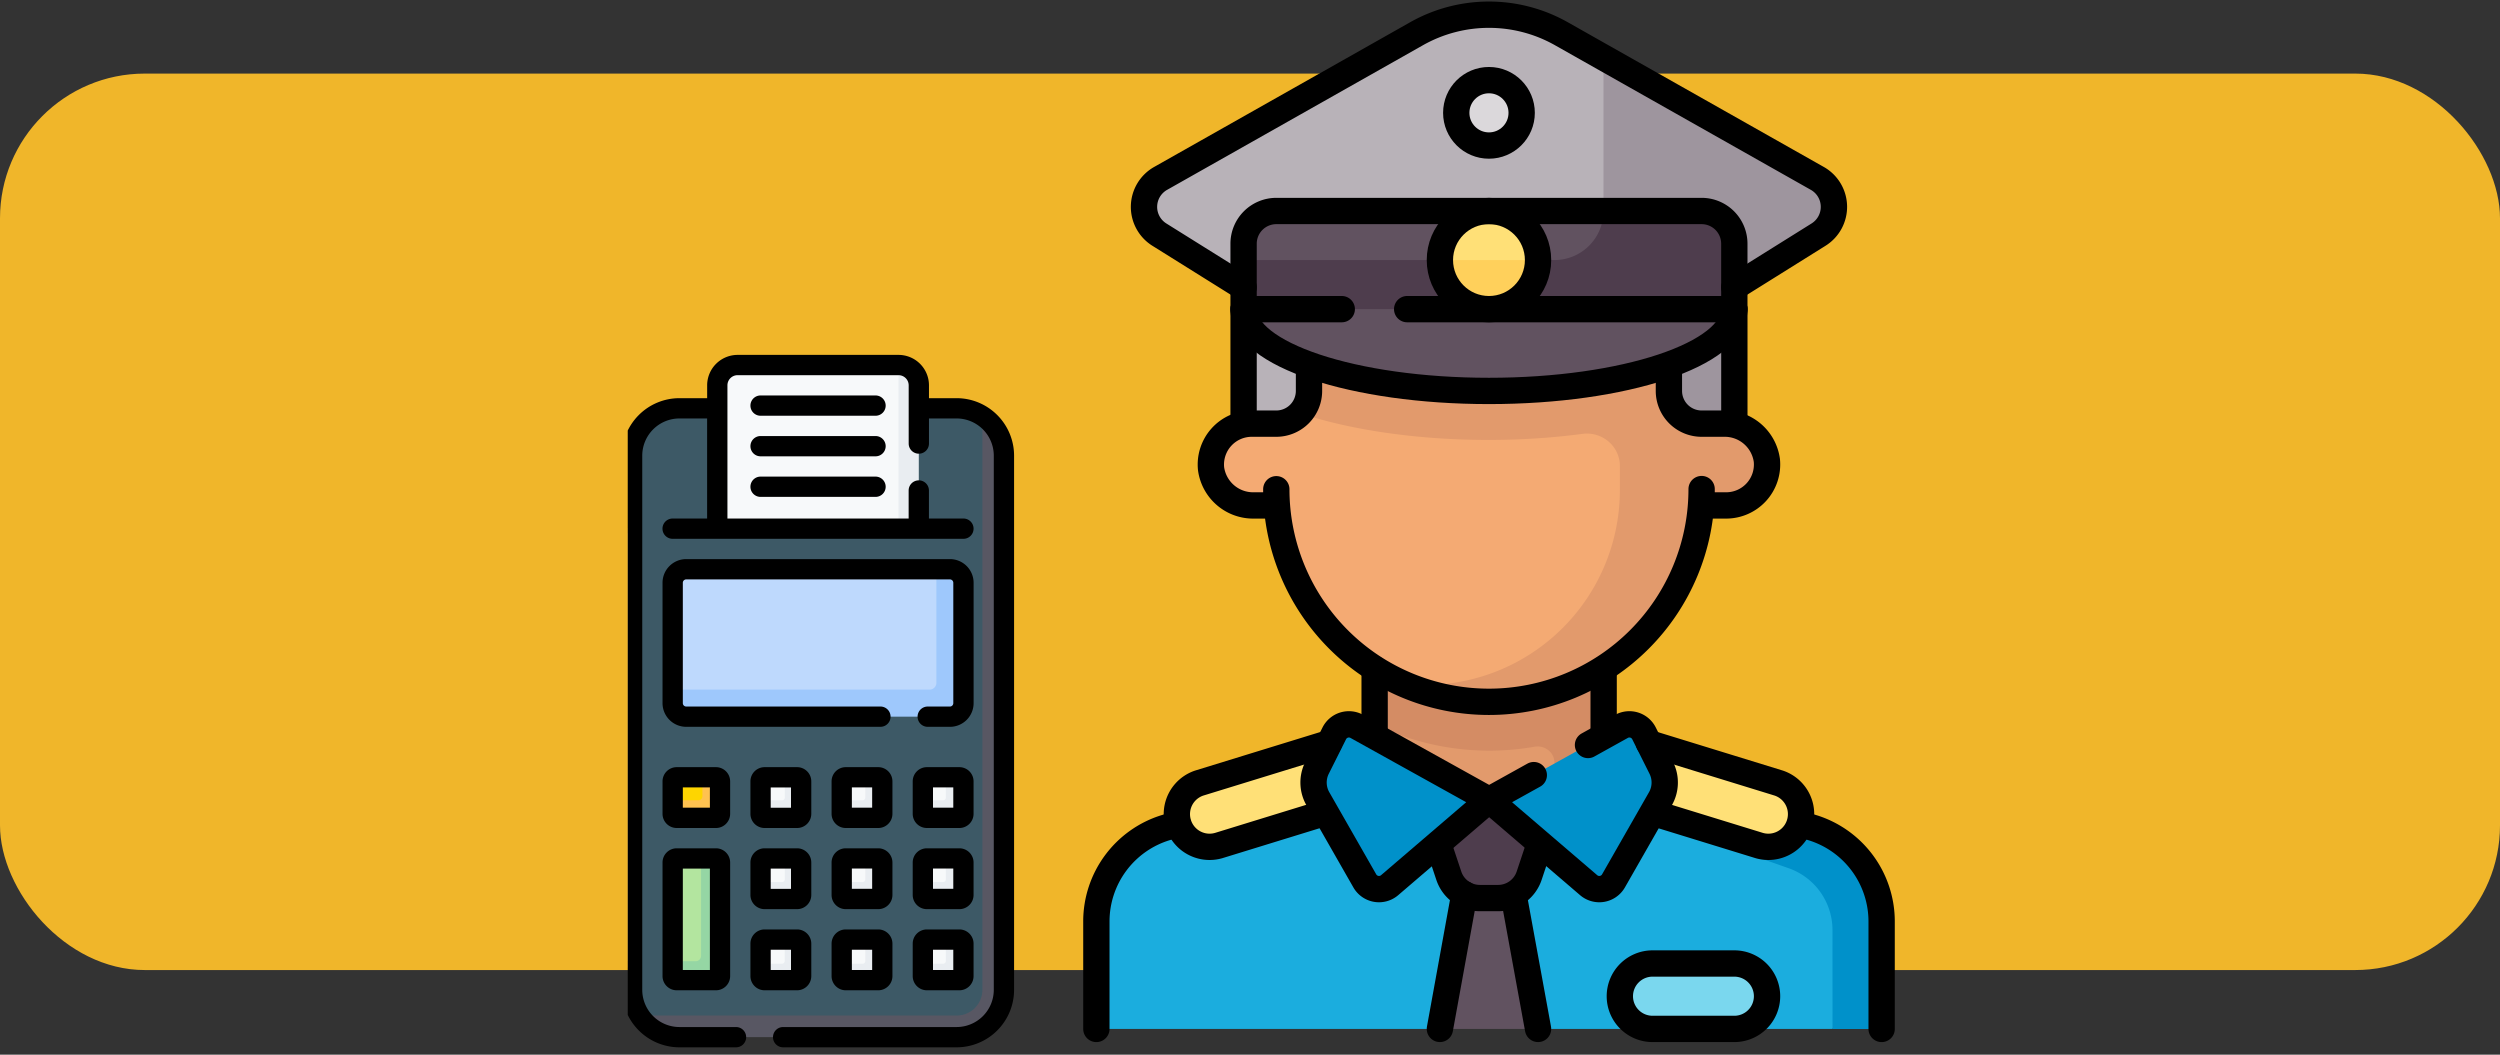 <svg xmlns="http://www.w3.org/2000/svg" xmlns:xlink="http://www.w3.org/1999/xlink" width="190" height="80.157" viewBox="0 0 190 80.157">
  <rect x="0" y="0" width="190" height="80.157" fill="#333333" stroke="none"/>
  <defs>
    <clipPath id="clip-path">
      <rect id="Rectángulo_374461" data-name="Rectángulo 374461" width="29.625" height="53.19" fill="#fff" opacity="0.37"/>
    </clipPath>
  </defs>
  <g id="Grupo_1065919" data-name="Grupo 1065919" transform="translate(-1230.167 -398.407)">
    <rect id="Rectángulo_372667" data-name="Rectángulo 372667" width="190" height="68.13" rx="11" transform="translate(1230.167 404)" fill="#f0b62a"/>
    <g id="Grupo_1065782" data-name="Grupo 1065782" transform="translate(1277.875 399.524)">
      <g id="Enmascarar_grupo_1059037" data-name="Enmascarar grupo 1059037" transform="translate(0 25.85)" clip-path="url(#clip-path)">
        <g id="pos-terminal" transform="translate(-6.606 0.005)">
          <g id="Grupo_1065744" data-name="Grupo 1065744" transform="translate(0.771 0.771)">
            <path id="Trazado_802836" data-name="Trazado 802836" d="M382.872,131.143V158.38a3.083,3.083,0,0,0,3.083,3.083l1.092-13.058-1.092-20.345A3.083,3.083,0,0,0,382.872,131.143Z" transform="translate(-382.872 -115.669)" fill="#f7f9fa"/>
            <path id="Trazado_802837" data-name="Trazado 802837" d="M357.9,128.06v31.348l.48,1.835,3.179-.413-.345-32.2-1.772-.573Z" transform="translate(-354.817 -115.669)" fill="#ffd064"/>
            <path id="Trazado_802838" data-name="Trazado 802838" d="M388.149,403.06v2.056a3.083,3.083,0,0,0,3.083,3.083l.55-.815-.55-1.24A3.083,3.083,0,0,1,388.149,403.06Z" transform="translate(-388.149 -362.405)" fill="#e9edf1"/>
            <path id="Trazado_802839" data-name="Trazado 802839" d="M350.712,159.1V128.06h1.542l1.473,16.7-1.473,16.7H349.17v-2.056H350.4A.308.308,0,0,0,350.712,159.1Z" transform="translate(-346.087 -115.669)" fill="#ffc250"/>
            <path id="Trazado_802840" data-name="Trazado 802840" d="M97.082,87l19.874-.07a3.6,3.6,0,0,0,3.6-3.6l-.168-39.789c0-1.267-.052-2.826-1.042-3.467a3.581,3.581,0,0,0-1.953-.576H96.32a3.6,3.6,0,0,0-3.6,3.6V83.7a3.58,3.58,0,0,0,.576,1.953C93.94,86.638,95.816,87,97.082,87Z" transform="translate(-86.556 -36.211)" fill="#3d5966"/>
            <g id="Grupo_1065735" data-name="Grupo 1065735" transform="translate(28.264 31.331)">
              <path id="Trazado_802841" data-name="Trazado 802841" d="M120.776,312.34h1.439l.826.326a.309.309,0,0,1,.308.308l-.02,1.852a.308.308,0,0,1-.308.308l-2,.015a.309.309,0,0,1-.308-.308l-.244-.755v-1.439A.308.308,0,0,1,120.776,312.34Z" transform="translate(-120.468 -312.34)" fill="#f7f9fa"/>
              <path id="Trazado_802842" data-name="Trazado 802842" d="M118.5,314.087v1.028a.308.308,0,0,0,.308.308h2.467a.308.308,0,0,0,.308-.308v-2.467a.309.309,0,0,0-.308-.308h-1.028v1.542a.206.206,0,0,1-.206.206Z" transform="translate(-118.5 -312.34)" fill="#e9edf1"/>
            </g>
            <g id="Grupo_1065736" data-name="Grupo 1065736" transform="translate(28.264 37.544)">
              <path id="Trazado_802843" data-name="Trazado 802843" d="M120.776,372.785h1.439l.826.326a.309.309,0,0,1,.308.308l-.02,1.852a.308.308,0,0,1-.308.308l-2,.015a.309.309,0,0,1-.308-.308l-.244-.755v-1.439A.308.308,0,0,1,120.776,372.785Z" transform="translate(-120.468 -372.785)" fill="#f7f9fa"/>
              <path id="Trazado_802844" data-name="Trazado 802844" d="M118.5,374.532v1.028a.308.308,0,0,0,.308.308h2.467a.308.308,0,0,0,.308-.308v-2.467a.309.309,0,0,0-.308-.308h-1.028v1.542a.205.205,0,0,1-.206.206Z" transform="translate(-118.5 -372.785)" fill="#e9edf1"/>
            </g>
            <g id="Grupo_1065737" data-name="Grupo 1065737" transform="translate(28.264 43.756)">
              <path id="Trazado_802845" data-name="Trazado 802845" d="M120.776,433.229h1.439l.826.326a.309.309,0,0,1,.308.308l-.02,1.852a.308.308,0,0,1-.308.308l-2,.015a.309.309,0,0,1-.308-.308l-.244-.754v-1.439A.309.309,0,0,1,120.776,433.229Z" transform="translate(-120.468 -433.229)" fill="#f7f9fa"/>
              <path id="Trazado_802846" data-name="Trazado 802846" d="M118.5,434.976V436a.308.308,0,0,0,.308.308h2.467a.308.308,0,0,0,.308-.308v-2.467a.309.309,0,0,0-.308-.308h-1.028v1.542a.205.205,0,0,1-.206.206Z" transform="translate(-118.5 -433.229)" fill="#e9edf1"/>
            </g>
            <g id="Grupo_1065738" data-name="Grupo 1065738" transform="translate(22.143 31.331)">
              <path id="Trazado_802847" data-name="Trazado 802847" d="M180.336,312.34h1.439l.826.326a.309.309,0,0,1,.308.308l-.02,1.852a.308.308,0,0,1-.308.308l-2,.015a.309.309,0,0,1-.308-.308l-.244-.755v-1.439A.308.308,0,0,1,180.336,312.34Z" transform="translate(-180.028 -312.34)" fill="#f7f9fa"/>
              <path id="Trazado_802848" data-name="Trazado 802848" d="M178.06,314.087v1.028a.308.308,0,0,0,.308.308h2.467a.308.308,0,0,0,.308-.308v-2.467a.309.309,0,0,0-.308-.308h-1.028v1.542a.206.206,0,0,1-.206.206Z" transform="translate(-178.06 -312.34)" fill="#e9edf1"/>
            </g>
            <g id="Grupo_1065739" data-name="Grupo 1065739" transform="translate(22.143 37.544)">
              <path id="Trazado_802849" data-name="Trazado 802849" d="M180.336,372.785h1.439l.826.326a.309.309,0,0,1,.308.308l-.02,1.852a.308.308,0,0,1-.308.308l-2,.015a.309.309,0,0,1-.308-.308l-.244-.755v-1.439A.308.308,0,0,1,180.336,372.785Z" transform="translate(-180.028 -372.785)" fill="#f7f9fa"/>
              <path id="Trazado_802850" data-name="Trazado 802850" d="M178.06,374.532v1.028a.308.308,0,0,0,.308.308h2.467a.308.308,0,0,0,.308-.308v-2.467a.309.309,0,0,0-.308-.308h-1.028v1.542a.205.205,0,0,1-.206.206Z" transform="translate(-178.06 -372.785)" fill="#e9edf1"/>
            </g>
            <g id="Grupo_1065740" data-name="Grupo 1065740" transform="translate(22.143 43.756)">
              <path id="Trazado_802851" data-name="Trazado 802851" d="M180.336,433.229h1.439l.826.326a.309.309,0,0,1,.308.308l-.02,1.852a.308.308,0,0,1-.308.308l-2,.015a.309.309,0,0,1-.308-.308l-.244-.754v-1.439A.309.309,0,0,1,180.336,433.229Z" transform="translate(-180.028 -433.229)" fill="#f7f9fa"/>
              <path id="Trazado_802852" data-name="Trazado 802852" d="M178.06,434.976V436a.308.308,0,0,0,.308.308h2.467a.308.308,0,0,0,.308-.308v-2.467a.309.309,0,0,0-.308-.308h-1.028v1.542a.205.205,0,0,1-.206.206Z" transform="translate(-178.06 -433.229)" fill="#e9edf1"/>
            </g>
            <g id="Grupo_1065741" data-name="Grupo 1065741" transform="translate(16.021 31.331)">
              <path id="Trazado_802853" data-name="Trazado 802853" d="M239.9,312.34h1.439l.826.326a.309.309,0,0,1,.308.308l-.02,1.852a.308.308,0,0,1-.308.308l-2,.015a.309.309,0,0,1-.308-.308l-.244-.755v-1.439A.308.308,0,0,1,239.9,312.34Z" transform="translate(-239.588 -312.34)" fill="#f7f9fa"/>
              <path id="Trazado_802854" data-name="Trazado 802854" d="M237.62,314.087v1.028a.308.308,0,0,0,.308.308H240.4a.308.308,0,0,0,.308-.308v-2.467a.309.309,0,0,0-.308-.308h-1.028v1.542a.206.206,0,0,1-.206.206Z" transform="translate(-237.62 -312.34)" fill="#e9edf1"/>
            </g>
            <g id="Grupo_1065742" data-name="Grupo 1065742" transform="translate(16.021 37.544)">
              <path id="Trazado_802855" data-name="Trazado 802855" d="M239.9,372.785h1.439l.826.326a.309.309,0,0,1,.308.308l-.02,1.852a.308.308,0,0,1-.308.308l-2,.015a.309.309,0,0,1-.308-.308l-.244-.755v-1.439A.308.308,0,0,1,239.9,372.785Z" transform="translate(-239.588 -372.785)" fill="#f7f9fa"/>
              <path id="Trazado_802856" data-name="Trazado 802856" d="M237.62,374.532v1.028a.308.308,0,0,0,.308.308H240.4a.308.308,0,0,0,.308-.308v-2.467a.309.309,0,0,0-.308-.308h-1.028v1.542a.205.205,0,0,1-.206.206Z" transform="translate(-237.62 -372.785)" fill="#e9edf1"/>
            </g>
            <g id="Grupo_1065743" data-name="Grupo 1065743" transform="translate(16.021 43.756)">
              <path id="Trazado_802857" data-name="Trazado 802857" d="M239.9,433.229h1.439l.826.326a.309.309,0,0,1,.308.308l-.02,1.852a.308.308,0,0,1-.308.308l-2,.015a.309.309,0,0,1-.308-.308l-.244-.754v-1.439A.308.308,0,0,1,239.9,433.229Z" transform="translate(-239.588 -433.229)" fill="#f7f9fa"/>
              <path id="Trazado_802858" data-name="Trazado 802858" d="M237.62,434.976V436a.308.308,0,0,0,.308.308H240.4A.308.308,0,0,0,240.7,436v-2.467a.309.309,0,0,0-.308-.308h-1.028v1.542a.206.206,0,0,1-.206.206Z" transform="translate(-237.62 -433.229)" fill="#e9edf1"/>
            </g>
            <path id="Trazado_802859" data-name="Trazado 802859" d="M88.5,90.672a3.593,3.593,0,0,0,3.022,1.644h21.07a3.6,3.6,0,0,0,3.6-3.6v-40.6a3.593,3.593,0,0,0-1.644-3.022V88.72a1.955,1.955,0,0,1-1.953,1.953Z" transform="translate(-81.758 -41.235)" fill="#585763"/>
            <path id="Trazado_802860" data-name="Trazado 802860" d="M155.383,19.936H170.3V9.321c0-.851-.291-1.821-1.143-1.821H156.925a1.542,1.542,0,0,0-1.542,1.542Z" transform="translate(-142.741 -7.5)" fill="#f7f9fa"/>
            <path id="Trazado_802861" data-name="Trazado 802861" d="M151.5,7.5a1.541,1.541,0,0,1,.305.922V19.936h1.542V9.042A1.542,1.542,0,0,0,151.805,7.5Z" transform="translate(-125.391 -7.5)" fill="#e9edf1"/>
            <path id="Trazado_802862" data-name="Trazado 802862" d="M123.275,169.31h19.34a1.028,1.028,0,0,0,1.028-1.028l0-8.34c0-.568-.115-.918-.682-.918l-1.02-.524H122.922a1.028,1.028,0,0,0-1.028,1.028v8.12l.353.635A1.028,1.028,0,0,0,123.275,169.31Z" transform="translate(-112.644 -142.98)" fill="#bed9fd"/>
            <path id="Trazado_802863" data-name="Trazado 802863" d="M118.5,167.647v1.028a1.028,1.028,0,0,0,1.028,1.028H139.57a1.028,1.028,0,0,0,1.028-1.028v-9.147a1.028,1.028,0,0,0-1.028-1.028h-1.028v8.633a.514.514,0,0,1-.514.514Z" transform="translate(-109.25 -142.98)" fill="#9ec8fc"/>
            <path id="Trazado_802864" data-name="Trazado 802864" d="M302.053,372.34h1.85l.8.352a.309.309,0,0,1,.308.308l-.02,8.1a.308.308,0,0,1-.308.308l-2.421-.464a.309.309,0,0,1-.308-.308l-.207-.485v-7.5A.309.309,0,0,1,302.053,372.34Z" transform="translate(-292.495 -334.842)" fill="#b3e59f"/>
            <path id="Trazado_802865" data-name="Trazado 802865" d="M298.5,380.151v1.131a.309.309,0,0,0,.308.308h2.981a.308.308,0,0,0,.308-.308v-8.633a.309.309,0,0,0-.308-.308h-1.131v7.4a.411.411,0,0,1-.411.411Z" transform="translate(-289.25 -334.842)" fill="#95d6a4"/>
            <path id="Trazado_802866" data-name="Trazado 802866" d="M299.542,312.34H301.5l.952.085a.31.31,0,0,1,.308.308l-.107,2.3a.308.308,0,0,1-.308.308l-2.679-.059a.309.309,0,0,1-.308-.308l-.119-.886v-1.439A.309.309,0,0,1,299.542,312.34Z" transform="translate(-289.984 -281.009)" fill="#fed500"/>
            <path id="Trazado_802867" data-name="Trazado 802867" d="M298.5,314.087v1.028a.309.309,0,0,0,.308.308h2.981a.308.308,0,0,0,.308-.308v-2.467a.31.31,0,0,0-.308-.308h-1.028v1.439a.308.308,0,0,1-.308.308Z" transform="translate(-289.25 -281.009)" fill="#ffc250"/>
          </g>
          <g id="Grupo_1065745" data-name="Grupo 1065745">
            <path id="Trazado_802868" data-name="Trazado 802868" d="M185.507,31.542h-8.736a.771.771,0,1,1,0-1.542h8.736a.771.771,0,0,1,0,1.542Z" transform="translate(-160.069 -26.917)"/>
            <path id="Trazado_802869" data-name="Trazado 802869" d="M185.507,61.542h-8.736a.771.771,0,1,1,0-1.542h8.736a.771.771,0,1,1,0,1.542Z" transform="translate(-160.069 -53.833)"/>
            <path id="Trazado_802870" data-name="Trazado 802870" d="M185.507,91.542h-8.736a.771.771,0,1,1,0-1.542h8.736a.771.771,0,0,1,0,1.542Z" transform="translate(-160.069 -80.75)"/>
            <path id="Trazado_802871" data-name="Trazado 802871" d="M111,161.946V152.8a1.8,1.8,0,0,1,1.8-1.8h20.042a1.8,1.8,0,0,1,1.8,1.8v9.147a1.8,1.8,0,0,1-1.8,1.8h-1.687a.771.771,0,1,1,0-1.542h1.687a.257.257,0,0,0,.257-.257V152.8a.257.257,0,0,0-.257-.257H112.8a.257.257,0,0,0-.257.257v9.147a.257.257,0,0,0,.257.257h14.76a.771.771,0,1,1,0,1.542H112.8A1.8,1.8,0,0,1,111,161.946Z" transform="translate(-101.75 -135.48)"/>
            <path id="Trazado_802872" data-name="Trazado 802872" d="M111,305.924a1.08,1.08,0,0,1,1.079-1.079h2.467a1.08,1.08,0,0,1,1.079,1.079v2.467a1.08,1.08,0,0,1-1.079,1.079h-2.467A1.08,1.08,0,0,1,111,308.391Zm1.542,2h1.542v-1.542h-1.542Z" transform="translate(-82.736 -273.513)"/>
            <path id="Trazado_802873" data-name="Trazado 802873" d="M171,305.924a1.08,1.08,0,0,1,1.079-1.079h2.467a1.08,1.08,0,0,1,1.079,1.079v2.467a1.08,1.08,0,0,1-1.079,1.079h-2.467A1.08,1.08,0,0,1,171,308.391Zm1.542,2h1.542v-1.542h-1.542Z" transform="translate(-148.902 -273.513)"/>
            <path id="Trazado_802874" data-name="Trazado 802874" d="M232.079,304.845h2.467a1.08,1.08,0,0,1,1.079,1.079v2.467a1.08,1.08,0,0,1-1.079,1.079h-2.467A1.08,1.08,0,0,1,231,308.391v-2.467A1.08,1.08,0,0,1,232.079,304.845Zm.462,3.083h1.542v-1.542h-1.542Z" transform="translate(-215.069 -273.513)"/>
            <path id="Trazado_802875" data-name="Trazado 802875" d="M111,365.924a1.08,1.08,0,0,1,1.079-1.079h2.467a1.08,1.08,0,0,1,1.079,1.079v2.467a1.08,1.08,0,0,1-1.079,1.079h-2.467A1.08,1.08,0,0,1,111,368.391Zm1.542,2h1.542v-1.542h-1.542Z" transform="translate(-82.736 -327.346)"/>
            <path id="Trazado_802876" data-name="Trazado 802876" d="M171,365.924a1.08,1.08,0,0,1,1.079-1.079h2.467a1.08,1.08,0,0,1,1.079,1.079v2.467a1.08,1.08,0,0,1-1.079,1.079h-2.467A1.08,1.08,0,0,1,171,368.391Zm1.542,2h1.542v-1.542h-1.542Z" transform="translate(-148.902 -327.346)"/>
            <path id="Trazado_802877" data-name="Trazado 802877" d="M232.079,364.845h2.467a1.08,1.08,0,0,1,1.079,1.079v2.467a1.08,1.08,0,0,1-1.079,1.079h-2.467A1.08,1.08,0,0,1,231,368.391v-2.467A1.08,1.08,0,0,1,232.079,364.845Zm.462,3.083h1.542v-1.542h-1.542Z" transform="translate(-215.069 -327.346)"/>
            <path id="Trazado_802878" data-name="Trazado 802878" d="M112.079,424.845h2.467a1.08,1.08,0,0,1,1.079,1.079v2.467a1.08,1.08,0,0,1-1.079,1.079h-2.467A1.08,1.08,0,0,1,111,428.391v-2.467A1.08,1.08,0,0,1,112.079,424.845Zm.463,3.083h1.542v-1.542h-1.542Z" transform="translate(-82.736 -381.18)"/>
            <path id="Trazado_802879" data-name="Trazado 802879" d="M172.079,424.845h2.467a1.08,1.08,0,0,1,1.079,1.079v2.467a1.08,1.08,0,0,1-1.079,1.079h-2.467A1.08,1.08,0,0,1,171,428.391v-2.467A1.08,1.08,0,0,1,172.079,424.845Zm.463,3.083h1.542v-1.542h-1.542Z" transform="translate(-148.902 -381.18)"/>
            <path id="Trazado_802880" data-name="Trazado 802880" d="M232.079,424.845h2.467a1.08,1.08,0,0,1,1.079,1.079v2.467a1.08,1.08,0,0,1-1.079,1.079h-2.467A1.08,1.08,0,0,1,231,428.391v-2.467A1.08,1.08,0,0,1,232.079,424.845Zm.462,3.083h1.542v-1.542h-1.542Z" transform="translate(-215.069 -381.18)"/>
            <path id="Trazado_802881" data-name="Trazado 802881" d="M291,305.924a1.08,1.08,0,0,1,1.079-1.079h2.981a1.08,1.08,0,0,1,1.079,1.079v2.467a1.08,1.08,0,0,1-1.079,1.079h-2.981A1.08,1.08,0,0,1,291,308.391Zm1.542,2H294.6v-1.542h-2.056Z" transform="translate(-281.75 -273.513)"/>
            <path id="Trazado_802882" data-name="Trazado 802882" d="M292.079,364.845h2.981a1.08,1.08,0,0,1,1.079,1.079v8.633a1.08,1.08,0,0,1-1.079,1.079h-2.981A1.08,1.08,0,0,1,291,374.558v-8.633A1.08,1.08,0,0,1,292.079,364.845Zm.463,9.25H294.6v-7.708h-2.056Z" transform="translate(-281.75 -327.346)"/>
            <path id="Trazado_802883" data-name="Trazado 802883" d="M84.854,12.391h2.313V7.657a4.373,4.373,0,0,1,4.368-4.368h2.107V2.313A2.315,2.315,0,0,1,95.954,0h12.231A2.315,2.315,0,0,1,110.5,2.313v.976H112.6a4.373,4.373,0,0,1,4.368,4.368v40.6a4.373,4.373,0,0,1-4.368,4.368H99.417a.771.771,0,1,1,0-1.542H112.6a2.83,2.83,0,0,0,2.826-2.826V7.657A2.83,2.83,0,0,0,112.6,4.831H110.5V6.738a.771.771,0,0,1-1.542,0V2.313a.772.772,0,0,0-.771-.771H95.954a.772.772,0,0,0-.771.771V12.436h13.772v-2.13a.771.771,0,0,1,1.542,0v2.13h2.621a.771.771,0,0,1,0,1.542h-22.1a.771.771,0,1,1,0-1.542h2.621V4.831H91.535a2.83,2.83,0,0,0-2.826,2.826v40.6a2.83,2.83,0,0,0,2.826,2.826h4.3a.771.771,0,0,1,0,1.542h-4.3a4.373,4.373,0,0,1-4.368-4.368v-.919H84.854A3.859,3.859,0,0,1,81,43.482C81,14.12,82.729,12.391,84.854,12.391ZM82.542,43.482a2.316,2.316,0,0,0,1.542,2.18v-18.8a.771.771,0,1,1,1.542,0V45.794h1.542V13.933H85.625V23.27a.771.771,0,0,1-1.542,0v-9.2a2.316,2.316,0,0,0-1.542,2.18Z" transform="translate(-81)"/>
          </g>
        </g>
      </g>
      <g id="agente-de-aduanas" transform="translate(35.616)">
        <g id="Grupo_1062048" data-name="Grupo 1062048" transform="translate(0)">
          <path id="Trazado_794157" data-name="Trazado 794157" d="M88.218,19.941,107.667,8.948a11.189,11.189,0,0,1,11.011,0l19.449,10.993a2.487,2.487,0,0,1,.094,4.273l-6.4,4h-37.3l-6.4-4A2.487,2.487,0,0,1,88.218,19.941Z" transform="translate(-83.335 -7.5)" fill="#b8b2b8"/>
          <path id="Trazado_794158" data-name="Trazado 794158" d="M86.955,28.489l16.252,9.186a2.487,2.487,0,0,1,.094,4.273l-6.4,4H86.955Z" transform="translate(-48.414 -25.234)" fill="#9e959e"/>
          <rect id="Rectángulo_372901" data-name="Rectángulo 372901" width="11.189" height="9.946" transform="translate(37.297 22.378)" fill="#9e959e"/>
          <rect id="Rectángulo_372902" data-name="Rectángulo 372902" width="11.189" height="9.946" transform="translate(11.189 22.378)" fill="#b8b2b8"/>
          <path id="Trazado_794159" data-name="Trazado 794159" d="M69.419,373.635l15.329-5.41h17.405l15.329,5.41a8.7,8.7,0,0,1,5.806,8.206l-3.73,7.518H97.181l-4.046-2.088-3.413,2.088H63.613v-7.518A8.7,8.7,0,0,1,69.419,373.635Z" transform="translate(-63.613 -312.279)" fill="#1badde"/>
          <path id="Trazado_794160" data-name="Trazado 794160" d="M234,431.842l3.351,0,2.059,11.267h-7.46Z" transform="translate(-205.843 -366.029)" fill="#615260"/>
          <rect id="Rectángulo_372903" data-name="Rectángulo 372903" width="17.405" height="11.189" transform="translate(21.135 48.487)" fill="#e29a6c"/>
          <path id="Trazado_794161" data-name="Trazado 794161" d="M217.292,331.319h-3.73v-2.828a1.193,1.193,0,0,0-.433-.93,1.325,1.325,0,0,0-1.1-.28,19.9,19.9,0,0,1-12.147-1.721V320.13h17.406Z" transform="translate(-178.752 -271.643)" fill="#d48c64"/>
          <path id="Trazado_794162" data-name="Trazado 794162" d="M123.012,180.812H124.7a2.486,2.486,0,0,0,2.486-2.486v-2.486h27.351v2.486a2.486,2.486,0,0,0,2.486,2.486h1.688a3.23,3.23,0,0,1,3.269,2.788,3.109,3.109,0,0,1-3.092,3.429h-1.928a16.146,16.146,0,0,1-32.2,0h-1.928a3.109,3.109,0,0,1-3.092-3.429A3.231,3.231,0,0,1,123.012,180.812Z" transform="translate(-111.024 -149.731)" fill="#f4aa73"/>
          <path id="Trazado_794163" data-name="Trazado 794163" d="M143.182,182.188a2.529,2.529,0,0,0-2-.6c-7.384.988-15.585.347-21.238-1.5l-.213-.07a2.471,2.471,0,0,0,.675-1.693v-2.486h27.351v2.486a2.487,2.487,0,0,0,2.486,2.486h1.688A3.23,3.23,0,0,1,155.2,183.6a3.109,3.109,0,0,1-3.092,3.429h-1.928a16.116,16.116,0,0,1-21.649,13.923l2.866-.442a14.821,14.821,0,0,0,12.629-14.724v-1.74A2.436,2.436,0,0,0,143.182,182.188Z" transform="translate(-104.239 -149.731)" fill="#e29a6c"/>
          <path id="Trazado_794164" data-name="Trazado 794164" d="M83.433,381.843a4.98,4.98,0,0,0-3.318-4.69l-16.5-5.823,2.415-3.1,15.329,5.41a8.7,8.7,0,0,1,5.806,8.207v7.518h-3.73Z" transform="translate(-27.488 -312.28)" fill="#0091ca"/>
          <path id="Trazado_794165" data-name="Trazado 794165" d="M113.633,365.511a2.487,2.487,0,1,1-1.463,4.753l-9.058-2.838-.346-5.31Z" transform="translate(-61.786 -307.118)" fill="#ffe077"/>
          <path id="Trazado_794166" data-name="Trazado 794166" d="M329.9,365.511a2.487,2.487,0,1,0,1.463,4.753l9.058-2.838.346-5.31Z" transform="translate(-322.119 -307.118)" fill="#ffe077"/>
          <path id="Trazado_794167" data-name="Trazado 794167" d="M233.881,392.274l-1.92,5.759a2.487,2.487,0,0,1-2.359,1.7h-1.389a2.487,2.487,0,0,1-2.359-1.7l-1.92-5.759h9.946Z" transform="translate(-199.071 -332.598)" fill="#4e3d4d"/>
          <path id="Trazado_794168" data-name="Trazado 794168" d="M138.244,103.694h32.324a2.486,2.486,0,0,1,2.486,2.486v4.973l-18.649,2.486-18.649-2.486V106.18A2.486,2.486,0,0,1,138.244,103.694Z" transform="translate(-124.569 -88.775)" fill="#615260"/>
          <path id="Trazado_794169" data-name="Trazado 794169" d="M163.109,103.694h7.46a2.486,2.486,0,0,1,2.486,2.486v4.973l-18.649,2.486-18.649-2.486v-3.73H159.38a3.73,3.73,0,0,0,3.73-3.73Z" transform="translate(-124.569 -88.775)" fill="#4e3d4d"/>
          <circle id="Elipse_8044" data-name="Elipse 8044" cx="3.73" cy="3.73" r="3.73" transform="translate(26.108 14.919)" fill="#ffe077"/>
          <circle id="Elipse_8045" data-name="Elipse 8045" cx="2.486" cy="2.486" r="2.486" transform="translate(27.351 4.973)" fill="#dbd8db"/>
          <path id="Trazado_794170" data-name="Trazado 794170" d="M122.212,477.409h6.216a2.486,2.486,0,0,0,2.486-2.486h0a2.486,2.486,0,0,0-2.486-2.486h-6.216a2.487,2.487,0,0,0-2.486,2.486h0A2.486,2.486,0,0,0,122.212,477.409Z" transform="translate(-79.942 -400.328)" fill="#7ad7ee"/>
          <path id="Trazado_794171" data-name="Trazado 794171" d="M181.737,355.937a1.243,1.243,0,0,0-1.716-.531l-10.054,5.586,7.56,6.48a1.243,1.243,0,0,0,1.889-.327l3.566-6.241a2.486,2.486,0,0,0,.065-2.346Z" transform="translate(-140.13 -301.316)" fill="#0091ca"/>
          <path id="Trazado_794172" data-name="Trazado 794172" d="M173.055,151.79c0,3.433-8.349,6.216-18.649,6.216s-18.649-2.783-18.649-6.216Z" transform="translate(-124.569 -129.412)" fill="#615260"/>
          <path id="Trazado_794173" data-name="Trazado 794173" d="M257.493,355.937a1.243,1.243,0,0,1,1.716-.531l10.054,5.586-7.561,6.48a1.243,1.243,0,0,1-1.889-.327l-3.566-6.241a2.487,2.487,0,0,1-.065-2.346Z" transform="translate(-239.413 -301.316)" fill="#0091ca"/>
          <path id="Trazado_794174" data-name="Trazado 794174" d="M235.681,131.472a3.73,3.73,0,0,1-3.73-3.73h7.46A3.73,3.73,0,0,1,235.681,131.472Z" transform="translate(-205.843 -109.093)" fill="#ffd05b"/>
        </g>
        <g id="Grupo_1062049" data-name="Grupo 1062049">
          <line id="Línea_435" data-name="Línea 435" y1="4.973" transform="translate(38.553 49.73)" fill="none" stroke="#000" stroke-linecap="round" stroke-linejoin="round" stroke-miterlimit="10" stroke-width="2"/>
          <line id="Línea_436" data-name="Línea 436" y1="4.973" transform="translate(21.148 49.73)" fill="none" stroke="#000" stroke-linecap="round" stroke-linejoin="round" stroke-miterlimit="10" stroke-width="2"/>
          <path id="Trazado_794175" data-name="Trazado 794175" d="M177.4,356.817l2.542-1.412a1.243,1.243,0,0,1,1.716.531l1.311,2.621a2.486,2.486,0,0,1-.065,2.346l-3.566,6.241a1.243,1.243,0,0,1-1.889.327l-7.56-6.48,3.391-1.884" transform="translate(-140.036 -301.315)" fill="none" stroke="#000" stroke-linecap="round" stroke-linejoin="round" stroke-miterlimit="10" stroke-width="2"/>
          <path id="Trazado_794176" data-name="Trazado 794176" d="M257.493,355.937a1.243,1.243,0,0,1,1.716-.531l10.054,5.586-7.561,6.48a1.243,1.243,0,0,1-1.889-.327l-3.566-6.241a2.487,2.487,0,0,1-.065-2.346Z" transform="translate(-239.413 -301.316)" fill="none" stroke="#000" stroke-linecap="round" stroke-linejoin="round" stroke-miterlimit="10" stroke-width="2"/>
          <path id="Trazado_794177" data-name="Trazado 794177" d="M231.95,416.323l.677,2.03a2.486,2.486,0,0,0,2.359,1.7h1.389a2.487,2.487,0,0,0,2.359-1.7l.677-2.03" transform="translate(-205.842 -352.917)" fill="none" stroke="#000" stroke-linecap="round" stroke-linejoin="round" stroke-miterlimit="10" stroke-width="2"/>
          <line id="Línea_437" data-name="Línea 437" x2="1.844" y2="10.086" transform="translate(31.724 66.995)" fill="none" stroke="#000" stroke-linecap="round" stroke-linejoin="round" stroke-miterlimit="10" stroke-width="2"/>
          <line id="Línea_438" data-name="Línea 438" x1="1.863" y2="10.246" transform="translate(26.108 66.835)" fill="none" stroke="#000" stroke-linecap="round" stroke-linejoin="round" stroke-miterlimit="10" stroke-width="2"/>
          <path id="Trazado_794178" data-name="Trazado 794178" d="M154.539,180.849v1.709a2.486,2.486,0,0,0,2.486,2.486h1.687a3.23,3.23,0,0,1,3.27,2.787,3.109,3.109,0,0,1-3.092,3.429h-1.865v-1.243a16.162,16.162,0,0,1-32.324.012v1.231h-1.688a3.23,3.23,0,0,1-3.27-2.788,3.109,3.109,0,0,1,3.092-3.428H124.7a2.487,2.487,0,0,0,2.486-2.487v-1.709" transform="translate(-111.026 -153.964)" fill="none" stroke="#000" stroke-linecap="round" stroke-linejoin="round" stroke-miterlimit="10" stroke-width="2"/>
          <path id="Trazado_794179" data-name="Trazado 794179" d="M135.758,151.79c0,3.433,8.349,6.216,18.649,6.216s18.649-2.783,18.649-6.216" transform="translate(-124.569 -129.412)" fill="none" stroke="#000" stroke-linecap="round" stroke-linejoin="round" stroke-miterlimit="10" stroke-width="2"/>
          <line id="Línea_441" data-name="Línea 441" y1="8.703" transform="translate(48.487 22.378)" fill="none" stroke="#000" stroke-linecap="round" stroke-linejoin="round" stroke-miterlimit="10" stroke-width="2"/>
          <line id="Línea_442" data-name="Línea 442" y1="8.703" transform="translate(11.189 22.378)" fill="none" stroke="#000" stroke-linecap="round" stroke-linejoin="round" stroke-miterlimit="10" stroke-width="2"/>
          <path id="Trazado_794180" data-name="Trazado 794180" d="M143.218,111.152h-7.46v-4.973a2.487,2.487,0,0,1,2.486-2.486h32.324a2.487,2.487,0,0,1,2.486,2.486v4.973H148.19" transform="translate(-124.569 -88.774)" fill="none" stroke="#000" stroke-linecap="round" stroke-linejoin="round" stroke-miterlimit="10" stroke-width="2"/>
          <path id="Trazado_794181" data-name="Trazado 794181" d="M69.8,419.627v-8.168a7.459,7.459,0,0,0-5.264-7.129l-.919-.283" transform="translate(-10.12 -342.545)" fill="none" stroke="#000" stroke-linecap="round" stroke-linejoin="round" stroke-miterlimit="10" stroke-width="2"/>
          <circle id="Elipse_8046" data-name="Elipse 8046" cx="3.73" cy="3.73" r="3.73" transform="translate(26.108 14.919)" fill="none" stroke="#000" stroke-linecap="round" stroke-linejoin="round" stroke-miterlimit="10" stroke-width="2"/>
          <circle id="Elipse_8047" data-name="Elipse 8047" cx="2.486" cy="2.486" r="2.486" transform="translate(27.351 4.973)" fill="none" stroke="#000" stroke-linecap="round" stroke-linejoin="round" stroke-miterlimit="10" stroke-width="2"/>
          <path id="Trazado_794182" data-name="Trazado 794182" d="M94.524,28.215l-6.4-4a2.486,2.486,0,0,1,.094-4.273L107.667,8.948a11.189,11.189,0,0,1,11.011,0l19.449,10.993a2.486,2.486,0,0,1,.094,4.273l-6.4,4" transform="translate(-83.335 -7.5)" fill="none" stroke="#000" stroke-linecap="round" stroke-linejoin="round" stroke-miterlimit="10" stroke-width="2"/>
          <path id="Trazado_794183" data-name="Trazado 794183" d="M103.111,369.746l8.047,2.478a2.487,2.487,0,0,0,1.463-4.753l-9.856-3.035" transform="translate(-60.773 -309.078)" fill="none" stroke="#000" stroke-linecap="round" stroke-linejoin="round" stroke-miterlimit="10" stroke-width="2"/>
          <path id="Trazado_794184" data-name="Trazado 794184" d="M408.521,419.627v-8.168a7.459,7.459,0,0,1,5.264-7.129l.919-.283" transform="translate(-408.521 -342.545)" fill="none" stroke="#000" stroke-linecap="round" stroke-linejoin="round" stroke-miterlimit="10" stroke-width="2"/>
          <path id="Trazado_794185" data-name="Trazado 794185" d="M345.63,369.746l-8.047,2.478a2.487,2.487,0,0,1-1.463-4.753l9.856-3.035" transform="translate(-328.293 -309.078)" fill="none" stroke="#000" stroke-linecap="round" stroke-linejoin="round" stroke-miterlimit="10" stroke-width="2"/>
          <path id="Trazado_794186" data-name="Trazado 794186" d="M122.212,477.409h6.216a2.486,2.486,0,0,0,2.486-2.486h0a2.486,2.486,0,0,0-2.486-2.486h-6.216a2.487,2.487,0,0,0-2.486,2.486h0A2.486,2.486,0,0,0,122.212,477.409Z" transform="translate(-79.942 -400.328)" fill="none" stroke="#000" stroke-linecap="round" stroke-linejoin="round" stroke-miterlimit="10" stroke-width="2"/>
        </g>
      </g>
    </g>
  </g>
</svg>
